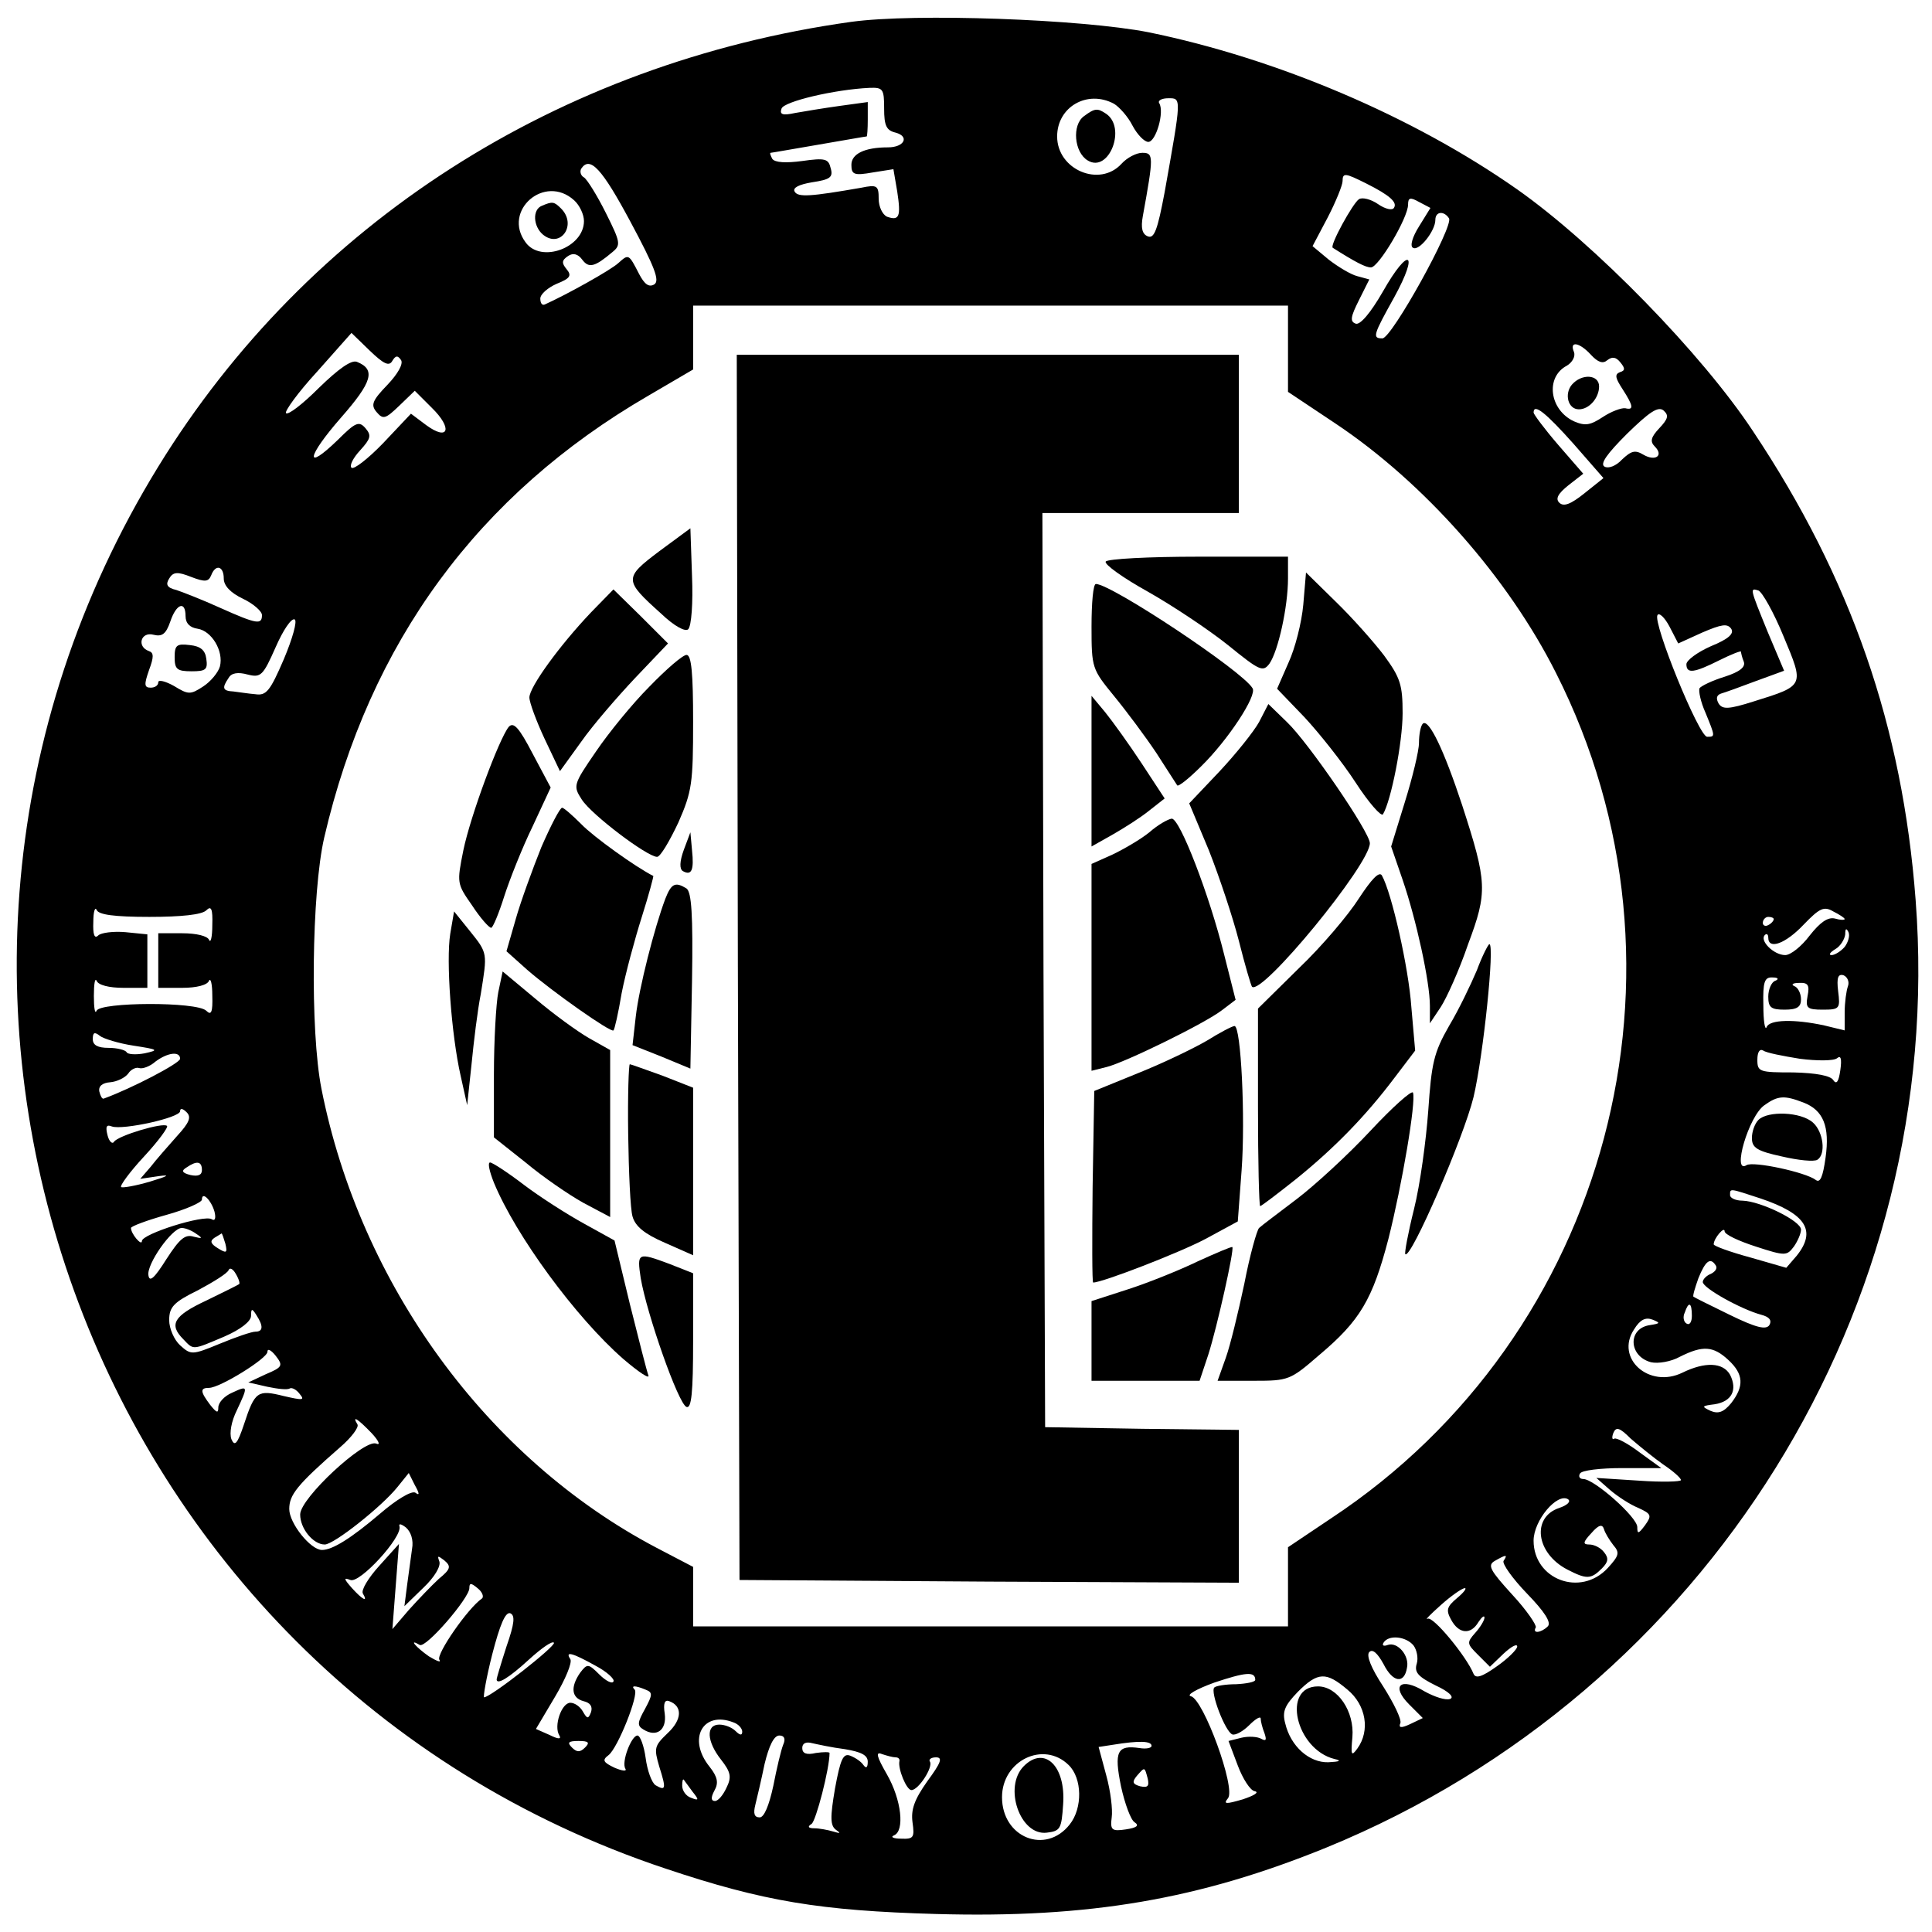 <?xml version="1.0" standalone="no"?>
<!DOCTYPE svg PUBLIC "-//W3C//DTD SVG 20010904//EN"
 "http://www.w3.org/TR/2001/REC-SVG-20010904/DTD/svg10.dtd">
<svg version="1.0" xmlns="http://www.w3.org/2000/svg"
 width="354pt" height="354pt" viewBox="0 0 354 354"
 preserveAspectRatio="xMidYMid meet">
<g transform="translate(0,354) scale(0.1,-0.1)"
fill="#000000" stroke="none">
<path d="M1560 3500 c-537 -75 -996 -369 -1270 -815 -588 -957 -133 -2215 930
-2569 179 -60 283 -77 495 -83 281 -8 483 27 716 122 698 286 1136 990 1079
1736 -24 317 -118 589 -298 859 -93 141 -290 343 -432 443 -191 134 -441 240
-676 288 -123 24 -428 35 -544 19z m60 -159 c0 -31 4 -40 21 -44 26 -7 16 -27
-14 -27 -43 0 -67 -12 -67 -32 0 -18 5 -20 39 -14 l38 6 7 -41 c7 -46 4 -54
-19 -46 -8 4 -15 18 -15 33 0 24 -3 26 -32 20 -92 -16 -116 -18 -122 -7 -4 7
8 13 32 17 33 5 39 9 34 26 -4 17 -10 19 -52 13 -30 -4 -50 -3 -55 4 -3 6 -5
11 -3 11 2 0 41 7 88 15 47 8 86 15 88 15 1 0 2 14 2 31 l0 32 -51 -7 c-29 -4
-65 -10 -82 -13 -23 -5 -29 -3 -25 8 4 13 97 35 161 38 25 1 27 -2 27 -38z
m421 9 c10 -6 26 -24 34 -40 9 -17 22 -30 29 -30 14 0 30 55 20 71 -3 5 5 9
17 9 24 0 24 2 -7 -172 -13 -69 -19 -86 -31 -81 -10 4 -13 15 -9 37 20 110 20
116 -1 116 -11 0 -28 -9 -38 -20 -40 -44 -118 -11 -118 50 0 54 55 86 104 60z
m-886 -216 c45 -84 54 -108 44 -115 -10 -6 -18 0 -28 19 -19 37 -19 37 -38 20
-14 -13 -95 -58 -135 -76 -5 -2 -8 3 -8 11 0 8 14 20 30 27 25 10 28 15 18 27
-9 11 -9 16 3 24 9 6 18 4 26 -7 12 -16 23 -13 55 14 16 13 15 18 -12 72 -16
32 -34 61 -40 65 -6 3 -8 11 -5 16 16 24 38 0 90 -97z m1348 70 c44 -22 58
-35 51 -45 -3 -5 -16 -2 -29 7 -13 9 -29 13 -35 9 -11 -7 -54 -85 -48 -89 41
-26 60 -36 70 -36 14 0 68 91 68 115 0 13 4 14 20 5 l21 -11 -21 -34 c-12 -19
-17 -36 -11 -39 11 -7 41 31 41 51 0 16 16 17 25 3 9 -14 -105 -220 -122 -220
-19 0 -17 6 22 76 46 84 26 93 -21 10 -23 -40 -42 -62 -50 -59 -11 4 -9 13 6
43 l19 38 -22 6 c-12 3 -35 17 -52 30 l-30 25 28 53 c15 29 27 59 27 66 0 16
5 15 43 -4z m-1451 -31 c10 -9 18 -26 18 -38 0 -49 -79 -78 -107 -39 -43 58
35 126 89 77z m1308 -272 l0 -79 87 -58 c162 -108 316 -282 404 -457 275 -543
97 -1213 -412 -1549 l-79 -53 0 -72 0 -73 -545 0 -545 0 0 54 0 55 -67 35
c-310 163 -543 482 -614 841 -21 106 -18 360 5 460 83 358 282 629 594 810
l82 48 0 58 0 59 545 0 545 0 0 -79z m-1641 -22 c6 10 10 10 16 1 4 -7 -6 -25
-25 -45 -28 -29 -31 -37 -20 -50 12 -14 16 -13 42 12 l28 27 31 -31 c39 -38
31 -62 -10 -32 l-28 21 -51 -54 c-28 -29 -54 -49 -58 -45 -4 4 3 18 16 32 19
21 21 27 10 40 -12 14 -18 12 -51 -21 -62 -60 -57 -31 6 41 57 65 64 88 29
102 -10 4 -33 -12 -70 -48 -29 -29 -56 -50 -60 -46 -3 3 22 38 57 76 l63 71
33 -32 c26 -25 36 -30 42 -19z m2196 11 c13 -14 22 -17 30 -10 9 7 16 6 24 -4
9 -11 9 -15 -1 -18 -10 -4 -8 -11 5 -31 20 -31 21 -39 5 -35 -7 1 -26 -6 -41
-16 -23 -15 -32 -17 -53 -8 -45 21 -53 81 -13 102 10 6 16 17 13 25 -9 21 10
18 31 -5z m125 -135 c-15 -16 -17 -24 -8 -33 17 -17 1 -28 -21 -15 -15 9 -22
7 -39 -9 -11 -12 -25 -17 -32 -13 -9 5 5 24 41 60 41 40 57 51 67 43 10 -9 9
-15 -8 -33z m-157 -28 l55 -63 -35 -28 c-25 -20 -38 -25 -46 -17 -7 7 -3 16
17 32 l27 21 -46 53 c-25 29 -45 56 -45 59 0 18 23 -1 73 -57z m-2473 -247 c0
-13 12 -26 35 -37 19 -9 35 -23 35 -30 0 -18 -9 -17 -76 13 -33 15 -69 29 -81
33 -17 4 -20 10 -13 21 7 12 15 13 40 3 26 -10 32 -9 37 3 8 21 23 17 23 -6z
m2858 -106 c38 -91 39 -90 -54 -119 -47 -15 -58 -15 -65 -4 -5 9 -4 15 4 18 7
2 35 12 64 23 l52 19 -30 71 c-33 81 -33 81 -17 76 7 -3 28 -40 46 -84z
m-2928 37 c0 -13 8 -21 22 -23 26 -4 48 -41 41 -69 -3 -11 -17 -28 -31 -37
-23 -15 -27 -15 -53 1 -16 9 -29 12 -29 7 0 -6 -6 -10 -14 -10 -12 0 -12 6 -3
32 9 24 9 32 0 35 -23 8 -15 36 8 30 16 -4 23 1 31 24 11 33 28 39 28 10z
m2779 -30 c35 15 46 17 53 7 6 -9 -5 -19 -37 -32 -25 -11 -45 -26 -45 -33 0
-18 14 -16 60 7 22 11 40 18 40 16 0 -2 2 -11 5 -18 4 -10 -7 -19 -35 -28 -23
-7 -43 -17 -46 -21 -2 -5 2 -25 11 -45 18 -44 18 -44 3 -44 -15 0 -100 209
-91 223 3 5 13 -4 22 -21 l16 -31 44 20z m-2599 -49 c-25 -58 -32 -67 -52 -64
-13 1 -31 4 -40 5 -20 1 -22 6 -9 25 5 9 17 11 35 6 24 -6 28 -2 51 50 14 32
29 54 35 51 5 -3 -4 -35 -20 -73z m-246 -472 c58 0 96 4 104 12 9 9 12 3 11
-27 0 -22 -3 -34 -6 -27 -3 7 -23 12 -49 12 l-44 0 0 -50 0 -50 44 0 c26 0 46
5 49 13 3 6 6 -6 6 -27 1 -31 -2 -37 -11 -28 -17 17 -195 16 -201 0 -3 -7 -5
5 -5 27 0 22 2 34 5 28 3 -8 23 -13 49 -13 l44 0 0 49 0 49 -40 4 c-22 2 -45
-1 -50 -6 -7 -7 -10 2 -9 25 0 18 3 28 6 22 3 -9 32 -13 97 -13z m3106 -4 c0
-2 -8 -2 -18 1 -13 3 -27 -7 -46 -31 -15 -20 -35 -36 -45 -36 -21 0 -48 27
-37 37 3 3 6 1 6 -5 0 -23 32 -11 65 24 29 30 37 34 54 24 12 -6 21 -12 21
-14z m-130 0 c0 -3 -4 -8 -10 -11 -5 -3 -10 -1 -10 4 0 6 5 11 10 11 6 0 10
-2 10 -4z m130 -51 c-7 -8 -18 -15 -24 -15 -6 0 -3 5 7 11 9 5 17 18 18 27 0
11 2 12 6 4 3 -7 -1 -19 -7 -27z m6 -72 c-3 -8 -6 -30 -6 -48 l0 -33 -37 9
c-55 12 -101 11 -106 -3 -3 -7 -6 11 -6 40 -1 43 2 52 17 51 10 0 12 -3 5 -6
-7 -2 -13 -16 -13 -29 0 -20 5 -24 30 -24 23 0 30 5 30 19 0 11 -6 22 -12 24
-7 3 -3 6 8 6 17 1 20 -4 16 -24 -4 -22 -1 -25 28 -25 31 0 32 2 28 34 -3 25
0 32 10 29 7 -3 11 -12 8 -20z m-3141 -109 c45 -7 47 -8 20 -14 -16 -3 -31 -2
-33 2 -2 4 -17 8 -33 8 -20 0 -29 5 -29 16 0 12 3 14 13 6 6 -5 35 -14 62 -18z
m3053 -24 c31 -4 62 -4 68 1 7 6 9 -1 6 -22 -3 -21 -7 -27 -13 -18 -5 8 -31
13 -73 14 -62 0 -66 1 -66 23 0 14 4 21 11 17 5 -4 36 -10 67 -15z m-2968 0
c0 -8 -88 -54 -140 -73 -3 -1 -6 5 -8 13 -2 10 6 16 20 17 12 1 27 8 33 16 5
8 15 12 20 10 6 -2 20 3 30 12 23 17 45 19 45 5z m2974 -80 c37 -14 49 -44 41
-101 -5 -36 -10 -47 -18 -41 -18 14 -115 35 -127 27 -27 -17 4 90 33 110 25
18 37 18 71 5z m-2980 -62 c-16 -18 -38 -43 -48 -56 l-19 -22 34 5 c22 3 17 0
-16 -10 -27 -8 -51 -12 -53 -10 -3 2 16 28 42 56 26 28 45 54 42 56 -7 7 -90
-18 -97 -29 -3 -5 -9 0 -12 12 -4 16 -2 20 8 16 20 -7 125 16 125 28 0 6 5 5
12 -2 9 -9 5 -19 -18 -44z m46 -62 c0 -9 -7 -12 -21 -9 -16 4 -17 8 -7 14 19
13 28 11 28 -5z m2856 -52 c83 -28 103 -59 66 -105 l-19 -22 -66 19 c-37 10
-67 21 -67 24 0 11 20 34 20 24 0 -6 26 -18 57 -28 55 -18 57 -17 70 0 7 10
13 24 13 31 0 16 -74 52 -107 53 -13 0 -23 5 -23 10 0 13 -2 13 56 -6z m-2833
-24 c3 -12 1 -18 -5 -14 -14 9 -128 -27 -128 -40 0 -10 -20 13 -20 24 0 3 29
14 65 24 36 10 65 23 65 28 0 16 17 -1 23 -22z m-33 -41 c12 -8 11 -9 -5 -5
-16 5 -26 -4 -50 -41 -22 -35 -31 -43 -33 -30 -4 20 43 87 61 87 7 0 19 -5 27
-11z m53 -18 c4 -17 2 -18 -14 -8 -13 8 -15 13 -6 19 7 4 13 8 13 8 1 0 4 -9
7 -19z m2731 -40 c3 -5 -1 -11 -9 -15 -8 -3 -15 -10 -15 -15 0 -11 70 -50 107
-60 15 -4 20 -10 15 -19 -6 -9 -24 -5 -73 19 -35 17 -65 32 -66 33 -2 1 3 17
9 34 13 32 22 39 32 23z m-2706 -34 c-1 -1 -29 -15 -60 -30 -60 -28 -69 -44
-42 -71 19 -20 16 -20 75 5 30 13 49 28 49 38 0 14 2 14 10 1 13 -20 12 -30
-2 -30 -7 0 -36 -10 -65 -22 -51 -21 -53 -21 -73 -3 -11 10 -20 31 -20 46 0
24 8 33 53 55 28 15 54 31 56 37 2 5 8 2 13 -7 6 -10 8 -18 6 -19z m2662 -58
c0 -11 -4 -18 -10 -14 -5 3 -7 12 -3 20 7 21 13 19 13 -6z m-77 -17 c-41 -6
-39 -57 2 -68 13 -3 37 1 53 10 42 21 61 20 89 -6 28 -26 29 -48 5 -79 -14
-17 -24 -20 -38 -14 -17 8 -16 9 8 12 31 5 42 26 28 54 -13 23 -46 24 -87 4
-61 -30 -124 26 -89 79 11 18 21 23 34 18 15 -6 14 -7 -5 -10z m-2536 -90
l-32 -15 35 -8 c19 -4 37 -6 41 -3 4 2 12 -2 18 -10 10 -12 6 -12 -29 -4 -48
12 -53 9 -73 -52 -12 -36 -17 -41 -23 -27 -4 11 0 33 10 53 21 45 21 46 -9 32
-14 -6 -25 -18 -25 -27 0 -11 -3 -10 -15 5 -18 24 -19 31 -2 31 20 0 107 54
107 66 0 7 7 3 15 -7 14 -18 13 -21 -18 -34z m194 -108 c13 -14 17 -23 8 -19
-22 8 -139 -100 -139 -130 0 -26 24 -55 45 -55 17 0 105 70 133 105 l21 26 11
-22 c9 -16 9 -20 1 -14 -7 4 -35 -13 -64 -38 -54 -46 -88 -67 -107 -67 -21 0
-60 49 -60 75 0 26 14 44 93 113 21 18 35 37 32 42 -11 18 1 10 26 -16z m2366
-57 c18 -12 33 -25 33 -29 0 -3 -35 -4 -77 -1 l-78 5 25 -22 c14 -12 37 -27
52 -33 24 -11 25 -14 12 -32 -12 -16 -14 -16 -14 -3 0 18 -79 88 -99 88 -7 0
-9 5 -6 10 3 6 38 10 77 10 l72 0 -40 29 c-21 16 -42 27 -46 25 -4 -3 -5 2 -2
10 5 12 11 11 32 -10 15 -13 42 -35 59 -47z m-190 -80 c-51 -17 -43 -83 15
-113 35 -18 43 -18 63 2 12 12 13 19 4 30 -6 8 -18 14 -27 14 -12 0 -12 4 4
21 13 15 20 17 23 7 2 -7 10 -20 17 -29 12 -14 11 -19 -10 -42 -50 -54 -136
-21 -136 50 0 37 43 88 63 76 6 -4 -1 -11 -16 -16z m-2102 -75 c-2 -15 -6 -45
-9 -66 l-5 -39 35 34 c20 19 32 39 29 48 -4 11 -3 11 9 2 13 -11 12 -16 -10
-34 -13 -12 -38 -38 -55 -57 l-30 -35 6 78 6 78 -36 -40 c-20 -22 -34 -45 -30
-51 10 -17 -1 -11 -20 10 -15 17 -16 20 -3 15 17 -7 95 78 90 98 -2 6 3 5 12
-2 9 -8 14 -23 11 -39z m2000 -22 c-3 -5 16 -32 43 -60 32 -33 45 -53 38 -60
-12 -12 -29 -14 -22 -2 2 4 -17 32 -43 60 -41 45 -46 54 -32 62 21 12 24 12
16 0z m-1872 -69 c-26 -18 -84 -102 -78 -112 4 -6 -4 -3 -19 6 -23 16 -39 34
-17 21 11 -7 91 86 91 104 0 10 3 10 15 0 9 -7 12 -16 8 -19z m1787 1 c-19
-16 -21 -22 -11 -40 14 -26 36 -28 50 -4 6 9 11 13 11 8 0 -5 -8 -18 -17 -28
-16 -18 -15 -20 5 -40 l22 -22 25 24 c14 13 25 19 25 13 0 -5 -17 -22 -37 -36
-28 -20 -39 -23 -43 -14 -13 32 -74 106 -84 101 -6 -3 5 8 24 25 19 17 39 31
44 31 4 0 -2 -8 -14 -18z m-1742 -89 c-10 -31 -18 -58 -18 -60 0 -11 22 2 59
36 23 21 43 35 46 31 4 -6 -116 -100 -128 -100 -2 0 4 36 15 79 14 54 24 78
33 75 9 -4 8 -18 -7 -61z m1662 2 c6 -8 9 -23 6 -33 -5 -16 2 -24 34 -40 26
-12 35 -22 27 -25 -8 -3 -29 4 -47 14 -44 27 -62 10 -28 -24 l25 -25 -23 -11
c-17 -8 -22 -7 -18 2 2 7 -12 36 -31 66 -23 35 -32 58 -26 64 6 6 15 -2 26
-22 17 -34 38 -37 43 -7 5 22 -17 48 -35 42 -8 -3 -11 -1 -8 4 9 15 41 12 55
-5z m-1499 -37 c21 -11 36 -25 33 -29 -2 -5 -14 1 -26 13 -20 20 -22 20 -35 3
-18 -26 -16 -46 6 -52 13 -3 17 -10 14 -20 -5 -13 -7 -13 -15 1 -5 9 -15 16
-23 16 -16 0 -31 -43 -20 -60 4 -7 -2 -7 -18 1 l-25 11 35 59 c19 32 32 63 28
69 -10 15 3 12 46 -12z m1209 -26 c0 -4 -16 -7 -35 -8 -19 0 -37 -3 -40 -6 -8
-8 20 -81 33 -86 6 -2 20 6 31 17 12 12 21 17 21 12 0 -5 3 -17 7 -27 4 -12 3
-15 -6 -10 -7 4 -23 5 -36 2 l-24 -6 17 -45 c9 -24 23 -46 31 -47 9 -2 -1 -8
-22 -15 -31 -9 -36 -9 -27 2 15 18 -45 182 -68 187 -9 2 10 13 43 25 57 19 75
21 75 5z m169 -18 c34 -28 42 -75 18 -108 -11 -15 -12 -12 -9 21 4 47 -27 93
-63 93 -67 0 -41 -115 30 -133 14 -3 10 -5 -11 -6 -35 -1 -69 29 -79 71 -6 22
-1 33 23 58 37 37 52 37 91 4z m-1286 0 c13 -5 13 -9 -1 -35 -14 -25 -15 -31
-3 -38 24 -15 43 -1 39 29 -3 19 0 26 8 23 25 -9 24 -34 -3 -59 -24 -23 -25
-27 -15 -61 13 -41 12 -45 -7 -34 -7 5 -15 27 -18 50 -3 22 -10 41 -15 41 -11
0 -30 -49 -22 -61 3 -5 -6 -4 -20 2 -21 10 -23 14 -11 23 17 13 56 111 48 120
-8 8 1 8 20 0z m161 -60 c9 -3 16 -11 16 -17 0 -7 -4 -7 -12 1 -7 7 -20 12
-30 12 -25 0 -23 -31 3 -64 18 -23 20 -32 10 -52 -6 -13 -15 -24 -21 -24 -7 0
-8 6 -1 19 8 14 6 25 -9 44 -41 51 -12 103 44 81z m91 -41 c-4 -10 -12 -44
-18 -75 -8 -37 -17 -58 -25 -58 -10 0 -12 7 -8 23 3 12 11 46 17 75 8 33 17
52 27 52 9 0 12 -6 7 -17z m-363 -5 c-9 -9 -15 -9 -24 0 -9 9 -7 12 12 12 19
0 21 -3 12 -12z m476 -3 c30 -5 42 -11 42 -23 0 -11 -3 -13 -8 -6 -4 6 -14 13
-24 17 -13 5 -18 -6 -28 -60 -9 -53 -9 -68 2 -76 9 -6 8 -7 -5 -3 -10 3 -26 6
-35 6 -11 0 -13 3 -5 8 8 5 33 101 33 130 0 2 -11 2 -25 0 -17 -4 -25 -1 -25
9 0 9 7 12 18 9 9 -2 36 -8 60 -11z m562 6 c0 -4 -10 -6 -22 -4 -41 6 -47 -6
-34 -70 7 -32 18 -62 25 -66 9 -6 4 -10 -16 -13 -26 -4 -29 -1 -26 22 2 14 -2
48 -10 77 l-14 52 26 4 c49 8 71 7 71 -2z m-469 -21 c5 0 8 -3 7 -7 -3 -14 13
-53 22 -53 13 0 40 42 34 52 -3 4 2 8 11 8 13 0 9 -10 -16 -44 -24 -34 -30
-52 -27 -75 4 -28 2 -31 -21 -30 -14 0 -20 3 -13 6 20 8 14 65 -13 112 -19 33
-21 42 -9 37 9 -3 20 -6 25 -6z m317 -14 c25 -24 26 -79 2 -109 -44 -56 -124
-24 -124 50 0 67 76 104 122 59z m145 -25 c3 -14 0 -17 -14 -14 -14 4 -15 8
-6 19 15 17 14 17 20 -5z m-834 -24 c12 -15 12 -17 -3 -11 -9 3 -16 13 -16 22
0 8 1 13 3 11 1 -2 9 -12 16 -22z"/>
<path d="M1986 3327 c-22 -16 -18 -66 7 -81 39 -24 72 61 33 86 -15 10 -20 10
-40 -5z"/>
<path d="M993 3163 c-18 -7 -16 -38 2 -53 32 -26 63 18 33 48 -13 13 -16 13
-35 5z"/>
<path d="M1352 1768 l3 -1123 458 -3 457 -2 0 140 0 140 -177 2 -178 3 -3 838
-2 837 180 0 180 0 0 145 0 145 -460 0 -460 0 2 -1122z"/>
<path d="M1208 2530 c-65 -49 -65 -53 3 -114 25 -24 45 -34 50 -29 6 6 9 49 7
97 l-3 88 -57 -42z"/>
<path d="M2026 2511 c-3 -5 32 -30 77 -55 46 -26 112 -70 147 -98 58 -47 64
-50 76 -34 16 23 34 104 34 156 l0 40 -164 0 c-91 0 -167 -4 -170 -9z"/>
<path d="M2388 2432 c-3 -33 -15 -80 -27 -106 l-21 -48 50 -52 c27 -29 70 -83
94 -120 24 -37 47 -63 50 -58 15 25 36 132 36 185 0 52 -4 65 -34 106 -19 25
-59 70 -89 99 l-54 53 -5 -59z"/>
<path d="M2000 2392 c0 -76 1 -78 41 -127 23 -28 58 -75 78 -105 19 -30 37
-57 38 -59 2 -3 22 13 44 35 49 48 103 130 94 143 -19 32 -259 191 -287 191
-5 0 -8 -35 -8 -78z"/>
<path d="M1083 2418 c-58 -61 -113 -137 -113 -156 0 -9 13 -44 28 -76 l28 -59
39 54 c21 30 66 82 99 117 l60 63 -50 50 -50 49 -41 -42z"/>
<path d="M1190 2282 c-31 -31 -75 -85 -98 -119 -42 -61 -42 -63 -26 -88 18
-28 120 -105 138 -105 6 0 23 29 39 63 25 57 27 72 27 185 0 88 -3 122 -12
122 -7 0 -37 -26 -68 -58z"/>
<path d="M2000 2127 l0 -138 39 22 c21 12 51 31 67 44 l28 22 -42 64 c-23 35
-54 78 -67 94 l-25 30 0 -138z"/>
<path d="M2307 2217 c-10 -18 -43 -59 -73 -91 l-55 -58 36 -86 c19 -48 44
-123 55 -166 11 -44 22 -81 24 -84 18 -17 216 224 216 263 0 20 -113 185 -152
222 l-34 33 -17 -33z"/>
<path d="M932 2208 c-18 -23 -70 -163 -83 -226 -12 -60 -12 -61 16 -101 15
-23 31 -41 35 -41 3 0 14 26 24 58 10 31 33 89 52 128 l33 71 -33 62 c-25 48
-35 59 -44 49z"/>
<path d="M2607 2214 c-4 -4 -7 -20 -7 -35 0 -15 -12 -64 -26 -109 l-25 -81 21
-61 c25 -73 50 -187 50 -231 l0 -32 20 30 c11 17 34 68 50 115 36 96 35 113
-11 255 -33 100 -61 159 -72 149z"/>
<path d="M992 1988 c-16 -40 -38 -100 -47 -132 l-17 -59 38 -34 c46 -40 154
-116 158 -111 2 1 9 32 15 68 7 36 24 99 37 140 13 41 22 75 21 75 -32 16
-110 72 -132 95 -16 16 -32 30 -35 30 -4 0 -21 -33 -38 -72z"/>
<path d="M2106 2015 c-16 -13 -47 -31 -68 -41 l-38 -17 0 -190 0 -189 28 7
c35 9 180 80 211 104 l25 19 -21 83 c-27 109 -81 249 -96 249 -7 -1 -25 -11
-41 -25z"/>
<path d="M1253 1983 c-8 -22 -8 -35 -2 -39 16 -9 21 1 17 38 l-3 33 -12 -32z"/>
<path d="M2490 1894 c-19 -30 -68 -88 -110 -128 l-75 -74 0 -181 c0 -99 2
-181 4 -181 2 0 31 22 65 49 72 58 129 117 181 186 l38 50 -7 80 c-5 72 -36
209 -54 241 -5 8 -19 -7 -42 -42z"/>
<path d="M1219 1893 c-20 -53 -48 -163 -54 -215 l-6 -53 53 -21 53 -22 3 161
c2 122 -1 162 -10 169 -21 13 -28 9 -39 -19z"/>
<path d="M825 1829 c-8 -49 2 -185 19 -260 l12 -54 8 75 c4 41 11 99 17 129
12 75 13 74 -20 115 l-29 36 -7 -41z"/>
<path d="M2706 1762 c-11 -26 -33 -72 -51 -102 -28 -49 -32 -68 -38 -155 -4
-55 -15 -136 -26 -180 -11 -44 -18 -82 -16 -83 10 -10 107 214 125 288 18 76
39 280 29 280 -2 0 -13 -21 -23 -48z"/>
<path d="M913 1722 c-4 -20 -8 -89 -8 -151 l0 -115 58 -46 c31 -26 79 -59 106
-74 l49 -26 0 153 0 153 -39 22 c-21 12 -65 44 -98 72 l-60 50 -8 -38z"/>
<path d="M2211 1633 c-24 -14 -80 -41 -125 -59 l-81 -33 -3 -176 c-1 -96 -1
-175 1 -175 17 0 159 55 206 80 l59 32 7 94 c7 95 -1 264 -13 264 -4 0 -27
-12 -51 -27z"/>
<path d="M1151 1463 c1 -71 4 -139 8 -152 5 -18 22 -32 59 -48 l52 -23 0 154
0 153 -56 22 c-31 11 -58 21 -60 21 -2 0 -4 -57 -3 -127z"/>
<path d="M2511 1468 c-41 -44 -102 -100 -135 -125 -34 -26 -65 -49 -69 -53 -4
-4 -17 -50 -27 -102 -11 -52 -26 -114 -34 -136 l-15 -42 66 0 c64 0 67 1 120
47 75 63 98 102 127 213 25 99 51 252 45 268 -2 5 -37 -26 -78 -70z"/>
<path d="M905 1373 c40 -97 150 -247 237 -323 28 -24 49 -38 46 -30 -3 8 -18
67 -34 131 l-28 116 -56 31 c-31 17 -81 49 -110 71 -30 23 -58 41 -62 41 -5 0
-1 -17 7 -37z"/>
<path d="M2195 1229 c-33 -16 -90 -39 -127 -51 l-68 -22 0 -73 0 -73 99 0 99
0 16 48 c16 50 48 193 44 197 -2 1 -30 -11 -63 -26z"/>
<path d="M1174 1198 c11 -65 69 -231 84 -236 9 -3 12 26 12 121 l0 124 -43 17
c-59 22 -60 21 -53 -26z"/>
<path d="M2880 2835 c-14 -17 -7 -45 13 -45 19 0 37 21 37 42 0 22 -32 24 -50
3z"/>
<path d="M320 2336 c0 -22 4 -26 31 -26 26 0 30 3 27 23 -2 16 -11 23 -30 25
-24 3 -28 0 -28 -22z"/>
<path d="M3222 1488 c-7 -7 -12 -22 -12 -33 0 -18 9 -24 55 -34 30 -7 59 -10
65 -6 16 10 11 51 -8 68 -22 20 -83 22 -100 5z"/>
<path d="M1876 304 c-38 -38 -7 -128 42 -122 25 3 27 7 30 52 5 70 -34 108
-72 70z"/>
</g>
</svg>
